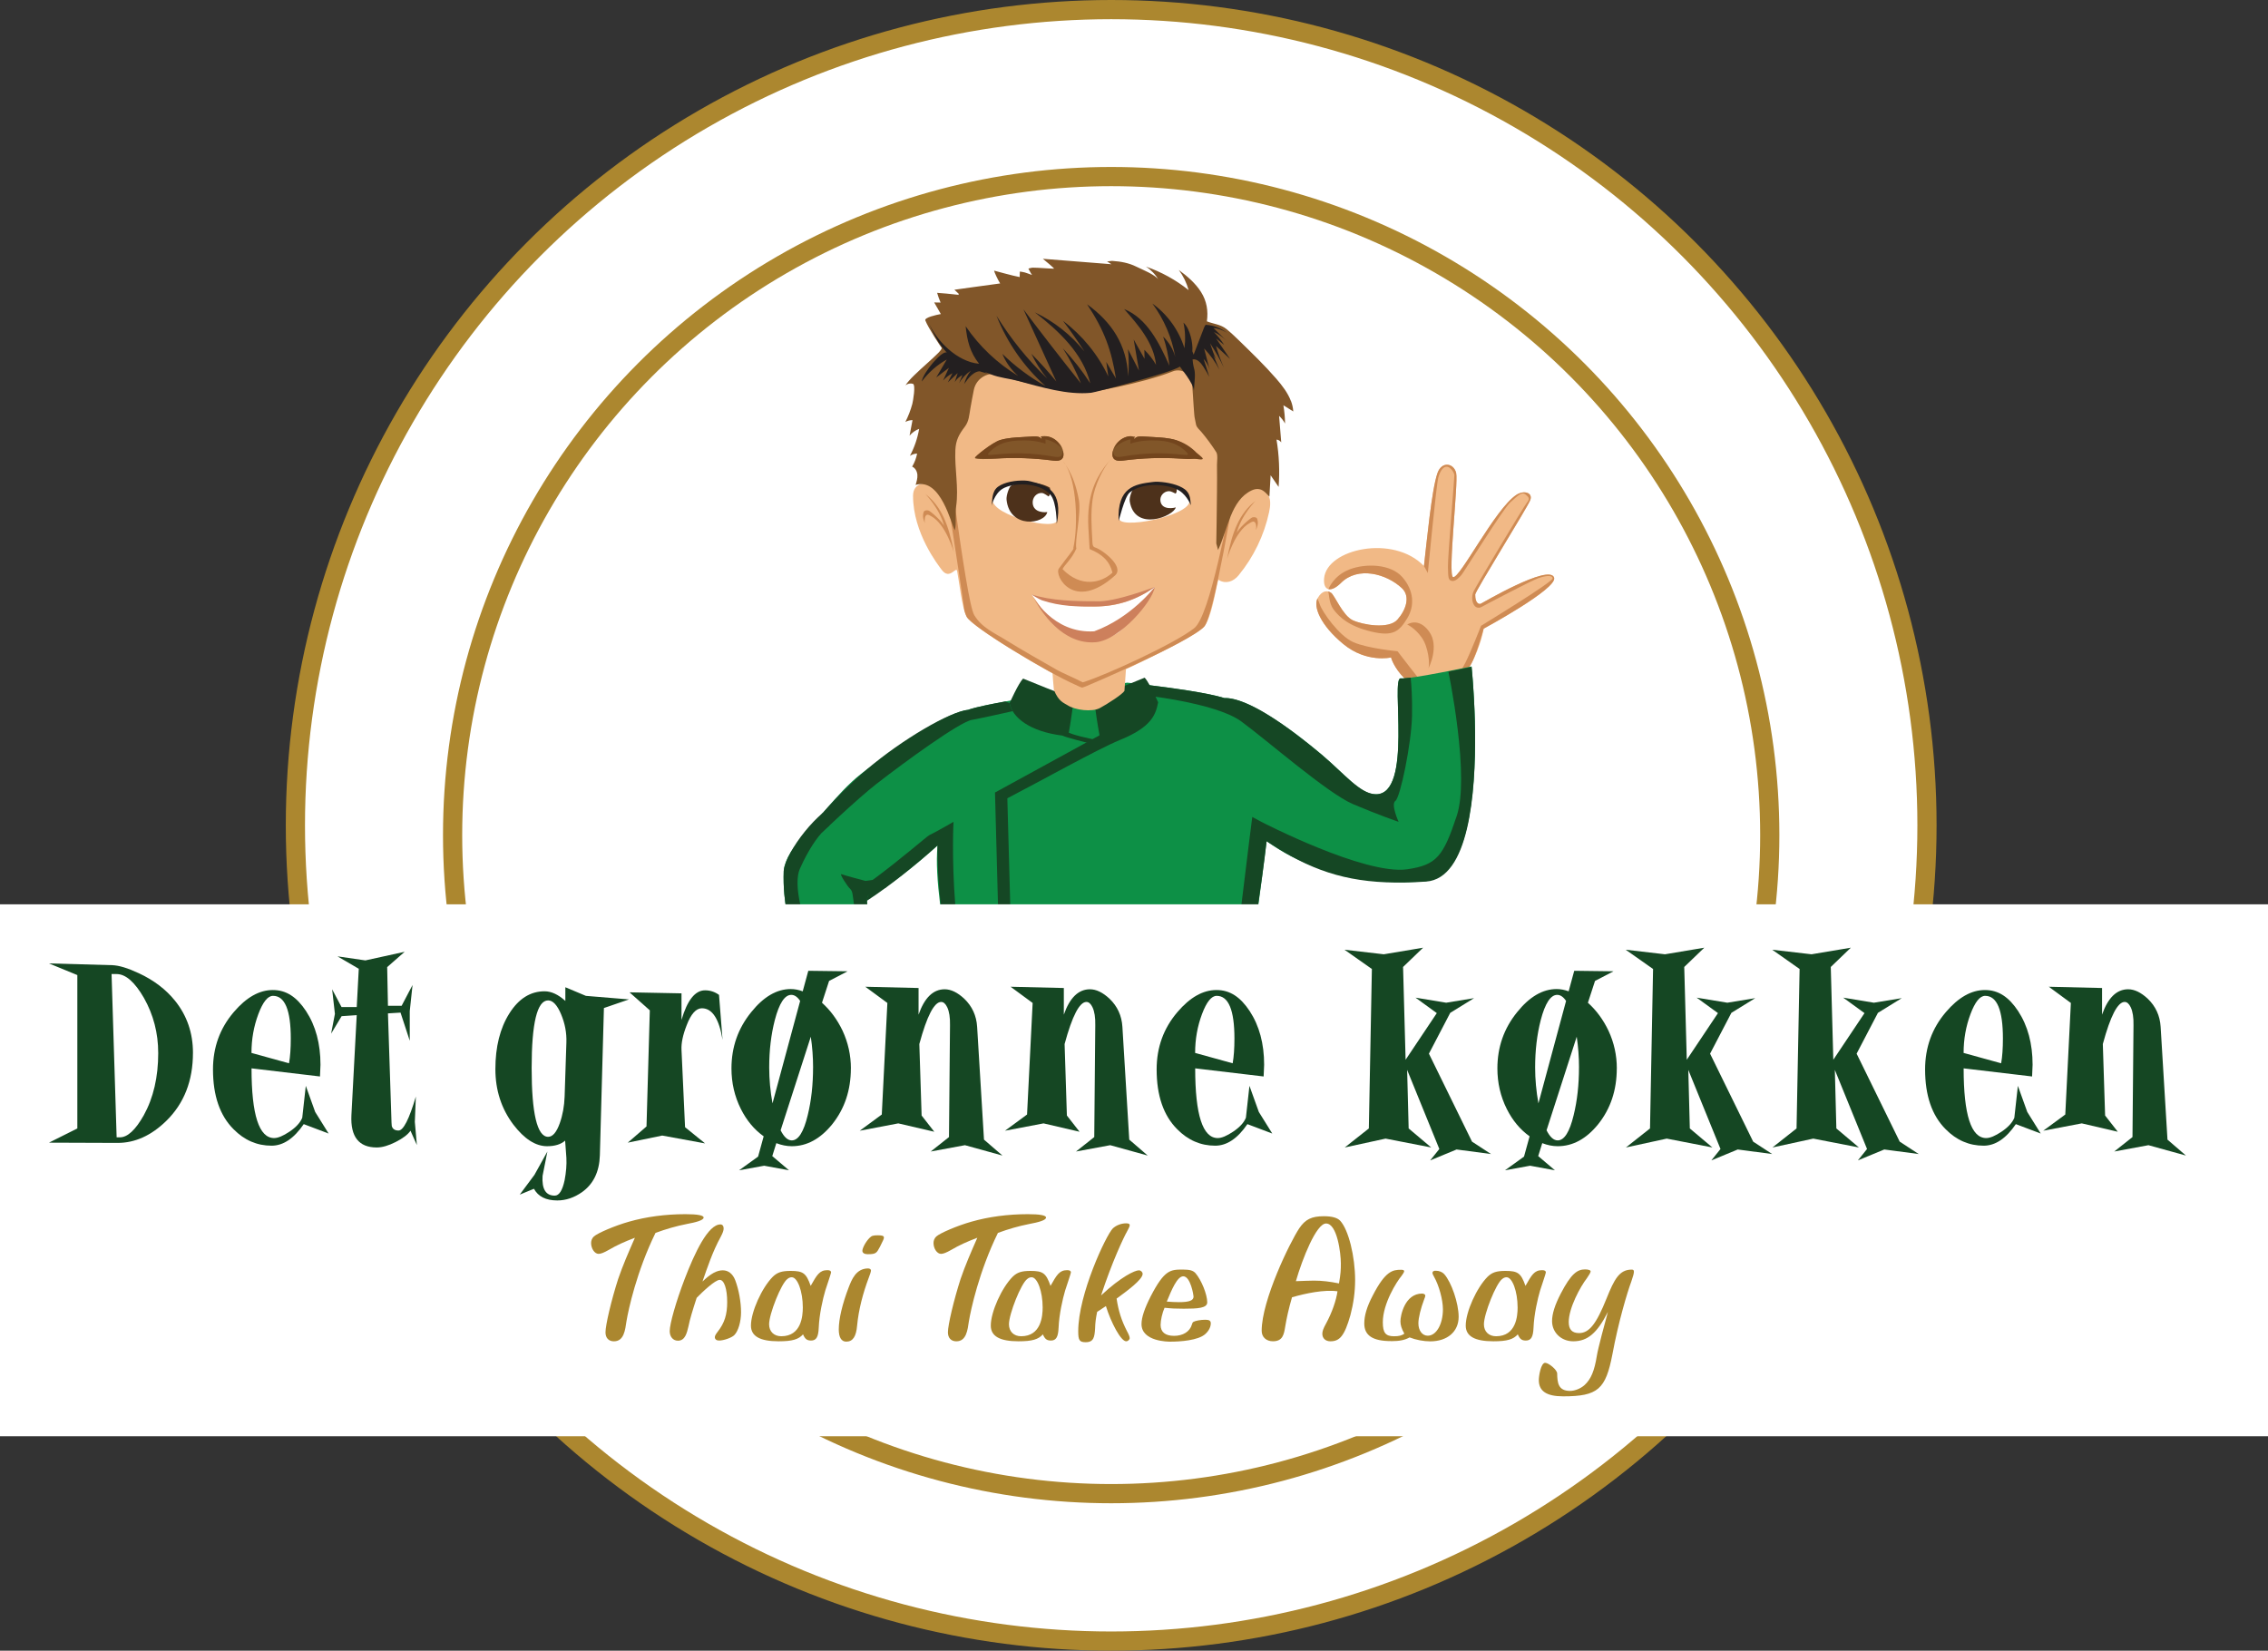<svg xmlns="http://www.w3.org/2000/svg" xmlns:xlink="http://www.w3.org/1999/xlink" id="Layer_2" data-name="Layer 2" viewBox="0 0 1181.55 860"><rect x="0" y="0" width="1181.55" height="860" fill="#333333" stroke="none"/><defs><style>      .cls-1 {        fill: none;      }      .cls-2 {        clip-path: url(#clippath);      }      .cls-3, .cls-4 {        fill: #f1b986;      }      .cls-5, .cls-6 {        fill: #fff;      }      .cls-7, .cls-8 {        fill: #815629;      }      .cls-9 {        fill: #73451d;      }      .cls-10, .cls-11 {        fill: #cf8b54;      }      .cls-12 {        fill: #ab872f;      }      .cls-13 {        fill: #cd805c;      }      .cls-14 {        fill: #231f20;      }      .cls-15 {        fill: #154723;      }      .cls-16 {        fill: #4d311b;      }      .cls-6 {        stroke: #ac872f;        stroke-miterlimit: 10;        stroke-width: 10px;      }      .cls-17 {        clip-path: url(#clippath-1);      }      .cls-18 {        clip-path: url(#clippath-2);      }      .cls-19 {        fill: #0d9046;      }      .cls-19, .cls-20, .cls-11, .cls-8, .cls-4 {        fill-rule: evenodd;      }      .cls-20 {        fill: #154724;      }    </style><clipPath id="clippath"><rect class="cls-1" x="488.71" y="209.41" width="154.64" height="148.79"></rect></clipPath><clipPath id="clippath-1"><rect class="cls-1" x="579.57" y="227.32" width="47.04" height="12.76"></rect></clipPath><clipPath id="clippath-2"><rect class="cls-1" x="507.98" y="227.32" width="46.06" height="12.76"></rect></clipPath><clipPath id="clippath-3"><rect class="cls-1" x="588.52" y="251.55" width="24.53" height="19.1"></rect></clipPath></defs><g id="Layer_1-2" data-name="Layer 1"><g><circle class="cls-6" cx="578.89" cy="430" r="425"></circle><circle class="cls-6" cx="578.89" cy="435.09" r="343.1"></circle><g><g><path class="cls-4" d="M754.42,358.91c-6.67,.3-16.38,.91-22.45-5.16-6.07-6.07-7.28-11.22-7.28-11.22,0,0-12.74,3.03-24.87-6.98-12.13-10.01-15.78-19.72-13.35-23.96,2.43-4.25,5.16-3.94,6.98-2.73,1.82,1.21,6.07,11.83,11.22,14.26,5.16,2.43,18.81,4.85,23.36-.3,4.55-5.16,6.83-12.16,2.28-16.41-8.07-7.53-22.9-11.51-31.7-2.7-5.16,5.16-9.4,4.25-8.8-2.43,1.39-15.34,36.09-23.02,52.03-6.37,1.41-12.21,4.02-39.97,7.06-48.49,2.23-6.27,8.5-5.16,9.71,0,1.21,5.16-4.48,53.35-1.6,54.26,3.46,1.09,21.74-35.38,32.92-42.82,3.92-2.61,8.8-1.21,7.28,2.73-1.52,3.94-28.67,47.38-28.67,49.19s.35,5.14,2.78,4.84c.26-.03,36-21.18,38.33-13.64,1.78,5.76-36.7,26.54-36.7,26.54,0,0-1.37,8.95-6.83,18.96-5.46,10.01-11.68,12.44-11.68,12.44Z"></path><path class="cls-11" d="M737.92,357.48c-2.17-.81-4.21-2-5.95-3.73-6.07-6.07-7.28-11.22-7.28-11.22,0,0-12.74,3.03-24.87-6.98-11.91-9.82-15.64-19.35-13.48-23.72,.44,.96,.91,2.09,1.31,3.28,1.17,3.53,9.79,16.08,17.34,19.43,7.55,3.36,23.07,4.75,23.07,4.75,0,0,12.16,15.94,13.42,16.92,0,0-1.37,.65-3.55,1.26Z"></path><path class="cls-11" d="M744.2,348.14c.76-2.12,0-10.92-3.49-15.93-3.49-5-7.58-6.83-7.58-6.83,0,0,5.76-4.09,11.38,3.64,5.61,7.74-.3,19.11-.3,19.11Z"></path><path class="cls-11" d="M728.03,322.81c-4.55,5.16-18.2,2.73-23.36,.3-5.16-2.43-9.4-13.04-11.22-14.26-.52-.35-1.12-.62-1.76-.73,1.03,.49,.16,5.55,3.09,9.47,2.94,3.91,7.97,8.67,19.57,11.46,11.6,2.8,14.68-.28,18.73-6.85,4.05-6.57,3.49-14.68-2.52-21.53-6.01-6.85-18.88-7.27-27.4-4.05-8.53,3.22-11.08,10.31-11.08,10.31,1.63,.39,3.96-.68,6.52-3.23,8.8-8.8,23.63-4.83,31.7,2.7,4.55,4.25,2.27,11.25-2.28,16.41Z"></path><path class="cls-11" d="M809.63,300.97c-2.33-7.55-38.07,13.6-38.33,13.63-2.43,.31-2.77-3.01-2.77-4.84s27.15-45.25,28.67-49.19c1.52-3.94-3.36-5.34-7.28-2.73-11.18,7.44-29.47,43.92-32.92,42.82-2.88-.91,2.81-49.1,1.6-54.25-1.21-5.16-7.48-6.27-9.71,0-3.04,8.52-5.65,36.28-7.06,48.49l2.02,3.64s4.4-45.86,5.45-49.7c1.05-3.85,2.79-5.94,4.68-5.66,1.89,.28,3.64,3.21,3.71,4.33s-3.5,42.78-3.36,47.82c.14,5.03,0,6.99,2.03,7.34,2.03,.35,3.92-1.89,5.03-3.15,1.12-1.26,21.88-34.74,25.45-37.82,3.56-3.07,5.8-5.73,7.83-4.12,2.03,1.61,2.37,2.38,.77,4.33-1.61,1.96-26.36,43.27-27.69,46.07-1.32,2.8-.84,5.8,.28,7.41s2.94,1.33,3.64,.91c.7-.42,26.07-13.77,29.64-15.03,3.56-1.26,7.5-1.88,7.55,.07,0,1.98-37.26,24.68-37.26,24.68,0,0-5.52,14.05-8.18,19.22-.55,1.07-1.09,2.06-1.59,2.95,0,0,0,.01-.01,.01-.05,.1-.11,.2-.17,.3-1.86,3.23-3.26,5.13-3.26,5.13,0,0-1.39,1.32-2.61,2.64-1.16,1.25-2.17,2.51-1.69,2.65h.09c.07,.03,.14,.02,.24,0,.01,0,.01-.01,.02-.01,.02-.01,.03-.02,.05-.02,.56-.3,1.1-.6,1.6-.92,.19-.11,.39-.24,.58-.35,.02-.02,.03-.03,.05-.04,.12-.08,.24-.16,.35-.24,2.67-1.83,4.45-3.87,5.92-6,.04-.05,.08-.1,.11-.15,.78-1.13,1.48-2.28,2.2-3.43,.06-.1,.12-.21,.19-.31,.2-.32,.4-.65,.61-.97,.41-.63,.83-1.48,1.27-2.45,.01-.03,.03-.06,.04-.09,.03-.06,.06-.13,.09-.19,2.45-5.57,5.09-15.05,5.4-16.13,0-.02,.01-.04,.01-.05,.01-.03,.01-.05,.01-.05,0,0,38.49-20.78,36.71-26.54Z"></path></g><path class="cls-4" d="M538.45,361.34c.25,1.56-1.37,12.29,.3,13.5,1.67,1.21,21.95,10.2,25.61,10.73,3.66,.53,9.12-1.32,11.32-3.15,2.2-1.82,5.69-5.46,5.69-5.46l2.12-18.71s-45.03,3.24-45.05,3.08Z"></path><g><path class="cls-19" d="M742.91,459.03c-23.23,2.13-48.73-1.73-70.41-13.02-3.97-2.07-7.8-4.38-11.47-6.96-.39-.26-.78-.54-1.17-.82-.78,6.16-1.53,12.18-2.33,18.4-.61,4.73-1.25,9.58-1.95,14.68h-165.79c-1.49-11.88-2.17-22.51-1.38-30.43,.01-.14,.02-.28,.04-.42-.01,.01-.03,.02-.04,.04-1.59,1.43-3.2,2.85-4.83,4.26h-.01c-1.09,.94-2.18,1.88-3.29,2.82-.55,.47-1.11,.95-1.67,1.4-5.58,4.64-11.3,9.07-16.99,13.13-.25,.18-.51,.36-.76,.54-3.08,2.19-6.15,4.26-9.18,6.2-1.33,.85-2.66,1.67-3.97,2.46h-15.05c-3.79-9.67-7-19.49-10.62-29.03-.6-1.59-1.21-3.16-1.83-4.73-.09-.21-.17-.42-.25-.62-.26-.64-.52-1.27-.78-1.9-.03-.08-.06-.15-.1-.22h0c-.07-.19-.14-.37-.22-.55,1.65-1.55,3.45-3.48,5.38-5.64,1.39-1.56,2.84-3.25,4.35-4.99,.58-.67,1.17-1.34,1.76-2.03,.08-.1,.17-.2,.27-.3,5.43-6.26,11.46-13.02,17.66-17.88,1.11-.87,2.27-1.76,3.48-2.69,0-.01,.02-.02,.03-.02,15.53-11.86,38.86-27.74,50.4-30.51,.42-.11,.82-.19,1.2-.25,.19-.03,.38-.06,.56-.08,.19-.03,.37-.05,.54-.06,.13-.06,.25-.14,.38-.18,.22-.07,.46-.15,.7-.22,.38-.11,.77-.23,1.2-.35,.25-.07,.5-.14,.77-.21,.48-.13,.98-.25,1.51-.38,1.56-.38,3.34-.78,5.31-1.19,.65-.13,1.31-.27,1.99-.41,1.36-.27,2.81-.55,4.31-.84,.5-.09,1.01-.19,1.52-.28,.52-.09,1.04-.19,1.57-.28h.01c.93-.18,1.86-.34,2.81-.51,3.77-.67,7.77-1.35,11.86-2.02,3.76-.61,7.59-1.22,11.36-1.8,.53-.08,1.05-.16,1.58-.24h.01c1.47-.24,2.93-.46,4.37-.68h.02c14.15-2.14,26.56-3.87,30.34-4.39,.77-.1,1.18-.16,1.18-.16,0,0,.76,.08,2.09,.22,1.77,.2,4.55,.51,7.94,.92,.53,.06,1.08,.12,1.64,.19,.23,.03,.46,.06,.7,.09,2.02,.25,4.19,.53,6.45,.83,.45,.06,.91,.12,1.37,.18s.92,.12,1.39,.19c3.4,.46,6.92,.97,10.35,1.52,.65,.1,1.3,.2,1.94,.31,6.63,1.1,12.74,2.32,16.7,3.57,.49-.01,1,0,1.51,.03,.3,.02,.6,.05,.91,.09,9.57,1.23,24.11,10.39,37.48,20.65,1.98,1.53,3.94,3.08,5.87,4.65,.83,.66,1.65,1.34,2.46,2.01,.81,.67,1.61,1.34,2.41,2.01,.38,.32,.77,.65,1.14,.98,11.3,9.77,18.43,18.91,26.23,19.65h.03c.25,.03,.5,.04,.75,.05,19.7,.45,7.68-60.83,13.05-60.37,.27,.02,.6,.03,1,.01,.15,0,.3-.01,.47-.02,.98-.05,2.25-.18,3.72-.37,1.06-.14,2.23-.31,3.47-.5,7.46-1.16,17.56-3.16,23.46-4.36,.21-.04,.41-.09,.6-.13,.35-.07,.69-.14,1-.2,.15-.03,.3-.06,.45-.09,.36-.08,.69-.15,.99-.21,.23-.05,.44-.09,.63-.13,.03,0,.05-.01,.08-.01,.69-.15,1.07-.23,1.07-.23,0,0,1.05,9.84,1.56,23.68,.05,1.43,.1,2.91,.14,4.42,.05,1.92,.09,3.9,.11,5.93,.33,32.15-3.34,75.76-25.54,77.8Z"></path><path class="cls-20" d="M637.87,363.69c-8.86-2.8-28.52-5.44-40.55-6.88-2.3,2.87-4.03,5.1-4.03,5.1,0,0,39.71,3.91,53.41,13.98,13.7,10.07,45.02,37.47,58.16,43.06,13.14,5.59,23.77,9.23,23.77,9.23,0,0-4.2-9.23-1.68-10.91,2.52-1.68,8.39-29.92,8.67-44.46,.18-9.3-.33-16.08-.72-19.76-2.37,.31-4.22,.46-5.2,.38-5.37-.45,6.65,60.82-13.05,60.38-8-.18-16.39-10.8-28.14-20.68-17.18-14.43-38.46-29.79-50.64-29.44Z"></path><path class="cls-20" d="M742.91,459.3c-30.04,2.06-49.74-1.94-70.41-13.29-3.77-2.07-7.56-4.38-11.47-6.96-.39-.25-.78-.51-1.17-.77-.64,5.74-1.44,11.91-2.33,18.35-.66,4.76-1.37,9.67-2.1,14.68h-8.69c3.06-25.57,5.65-45.68,5.65-45.68l4.7,2.53s53.91,27.93,76.03,24.73c15.42-2.23,18.8-6.84,25.79-27.81,1.65-4.94,2.28-11.72,2.28-19.21,0-16.7-3.13-36.88-5.09-47.87,0-.01-.01-.02-.01-.04-.11-.59-.21-1.15-.31-1.69-.72-3.96-1.22-6.35-1.22-6.35,2.66-.52,5.1-1.01,7.09-1.42,1.53-.31,2.78-.57,3.65-.75,.03-.01,.06-.02,.09-.02,.8-.17,1.25-.26,1.25-.26,0,0,1.26,11.84,1.7,27.83,.05,1.92,.09,3.9,.11,5.93,.4,32.36-3.19,76.54-25.54,78.07Z"></path><path class="cls-20" d="M488.41,440.47c-1.59,1.43-3.2,2.86-4.83,4.29h-.01c-1.09,.94-2.18,1.88-3.29,2.82-.55,.47-1.11,.95-1.67,1.4-5.54,4.67-11.21,9.15-16.85,13.28-.01,0-.01,.01-.02,.01-3.38,2.48-6.75,4.83-10.08,7.02-1.05,.69-2.09,1.37-3.13,2.02h-13.15c2.85-1.64,5.8-3.49,8.77-5.47,3.46-2.3,6.96-4.78,10.36-7.29,.05-.03,.11-.07,.16-.12,15.05-11.1,28.3-22.8,29.51-23.34,2.51-1.12,12.57-6.91,12.57-6.91,0,0-1.02,18.36,.9,43.13h-7.58c-1.11-10.48-1.75-20.67-1.66-30.43v-.41Z"></path><path class="cls-20" d="M532.99,353.53c-2.42,2.43-7.04,12.82-7.04,12.82,1.47,7.51,10.5,14.75,27.51,16.89h0c1.59,.9,12.67,3.66,12.67,3.66l3.79-1.59c-4.74-1.19-8.97-1.83-13.1-3.58,.86-4.94,3.06-18.19,1.95-18.19-1.36,0-25.79-10.01-25.79-10.01Z"></path><path class="cls-20" d="M603.36,365.9c-1.31,6.7-3.61,13.03-20.23,19.76-11.58,4.79-41.7,21.63-58.34,30.24l1.52,55.41h-6.39l-1.56-58.41,47.59-26.05,2.78-1.52,.4-.21,3.68-2.02s-1.38-7.57-2.12-13.4c-.46-3.65-.68-6.61-.15-6.61,.66,0,6.83-2.38,12.95-4.83,.85-.34,1.69-.68,2.52-1.01,1.17-.47,2.3-.93,3.37-1.36,3.95-1.6,6.94-2.82,6.94-2.82,.74,.74,1.68,2.23,2.64,3.93,0,.01,.01,.01,.01,.01,1.1,1.97,2.22,4.23,3.05,5.98,.8,1.7,1.34,2.91,1.34,2.91Z"></path><path class="cls-20" d="M525.94,366.35c-.75-.29-1.48-.58-2.2-.89-8.39,1.53-15.33,2.99-18.87,4.17-.13,.04-.25,.12-.38,.18-9.52,.78-34.69,15.57-52.73,30.92-16.46,14-26.41,26.58-32.68,34.08,.76,1.82,1.5,3.65,2.21,5.5,6.44-6.17,25.39-24.17,35.27-31.86,14.94-11.62,43.33-32.28,49.76-33.4,4.09-.71,14.32-2.98,21.24-4.53-.81-1.36-1.35-2.76-1.63-4.16Z"></path></g><g><path class="cls-19" d="M458.3,462.35c-3.46,1.53-5.81,3.08-6.36,4.81-.02,.07-.04,.15-.06,.22-.11,.47-.17,.96-.2,1.47-.01,.15-.02,.29-.02,.44-.01,.64,.03,1.32,.14,2.02h-42.54c-.08-.42-.14-.85-.19-1.28-.18-1.34-.34-2.7-.46-4.08-.35-3.88-.47-7.93-.32-12.15,.01-.18,.03-.37,.06-.57,.33-2.85,1.52-5.86,3.44-8.97,.02-.04,.05-.09,.07-.13,1.83-2.96,4.31-6.01,7.31-9.1h.01c1.61-1.67,3.39-3.35,5.3-5.03,1.22,1.27,2.46,2.53,3.7,3.77h.01c8.59,8.56,17.75,16.39,26.24,24.7,.03,.03,.05,.05,.08,.08,1.28,1.25,2.54,2.52,3.79,3.8Z"></path><path class="cls-20" d="M428.59,423.63c2.81,2.97,.63,3.55,3.6,6.37-1.4,1.08-2.72,2.35-3.97,3.73-.01,0-.02,.02-.03,.04h-.01c-2.36,2.62-4.43,5.65-6.14,8.51-2.87,4.77-4.75,9.08-5.31,10.3-1.72,3.7-1.66,10.65,.21,18.73h-7.68c-.08-.42-.14-.85-.19-1.28-.19-1.34-.34-2.7-.46-4.08-.35-3.88-.47-7.93-.32-12.15,.19-2.5,1.49-5.86,3.5-9.54,.02-.04,.05-.09,.07-.13,3.85-6.99,10.27-15.09,16.69-20.51t.02-.02s.02,.02,.02,.03Z"></path><path class="cls-20" d="M461.76,462.26s-.01,.01-.02,.01c-.28,.13-.57,.25-.88,.38-3.33,1.35-8.15,2.58-8.92,4.51-.02,.07-.04,.15-.06,.22-.11,.47-.17,.96-.2,1.47-.01,.15-.02,.29-.02,.44-.01,.64,.03,1.32,.14,2.02h-6.89c-.36-2.33-.5-4.12-.76-5.47-.23-1.2-.54-2.06-1.17-2.65-1.73-1.64-5.9-8.28-4.61-7.73,1.28,.55,12.49,3.48,12.49,3.48,0,0,1.74-.18,3.57-.47,.08-.01,.16-.02,.24-.04,1.32-.21,2.64-.49,3.37-.8,3.23,4.44,2.41,3.32,3.58,4.48,.04,.04,.09,.09,.14,.15Z"></path></g><g><path class="cls-3" d="M586.99,343.68c-.4,3.62-.85,12.64-1.19,16.27-1.02,1.78-8.99,6.9-12.76,8.92-4.13,2.23-13.01,1.11-16.92-1.47-1.82-1.2-4.59-1.75-7.07-7.96-.58-5.23-1.13-15.74-1.5-21,10.42,1.98,29.2,4.06,39.44,5.23h0Z"></path><path class="cls-3" d="M484.07,251.98c3.36,.71,6.09,3.07,8.61,5.4-.82-6.68-1.64-13.36-2.46-20.05-.98-8.02-1.97-16.12-1.3-24.17,1.76-21.11,16.2-41.02,36.24-47.93,10.74-3.7,52.08-14.45,89.08,4.42,16.2,8.27,27.28,27.66,31.74,45.3,3.69,14.58,.83,29.93-2.95,44.53,2.54-1.94,5.17-3.9,8.25-4.73,3.13-.84,6.88-.24,8.88,2.3,2.1,2.66,1.71,6.47,1,9.78-2.58,12.02-8.08,23.41-15.89,32.9-2.7,3.28-6.52,4.63-10.22,2.54-.72-3.1-2.92,18.18-7.7,24.15-3.89,4.86-46.38,25.91-62.9,31.58-3.62,1.24-57.73-30.39-60.91-36.76-2.47-4.94-3.83-18.34-4.91-23.75-.53-2.65-3.83,4.92-7.96-.53-1.98-2.61-15-19.27-15-38.62,0-5.97,5.03-7.07,8.39-6.37h0Z"></path><g class="cls-2"><path class="cls-10" d="M488.93,213.16c.1-1.26,.26-2.51,.45-3.75,2.5,6.94,13.59,103.42,18.16,111.05,4,6.69,10.61,9.32,17.16,13.41,8.49,5.29,17.25,10.13,25.9,15.13,2.55,1.48,9.11,4.2,13.47,6.5,11.99-3.65,48.41-20.46,58.13-28.27,8.38-6.74,17.45-59.72,21.14-74.1,.43,.02-10.97,67.94-15.96,73.31-7.84,8.42-61.63,31.13-61.63,31.13,0,0-.86,.31-1.27,.45-.74,.26-.58,.54-4.29-1.29-13.64-5.93-53.89-30-56.62-35.47-.43-.86-.82-1.96-1.18-3.23-2.71-20.31-11.33-74-12.15-80.68-.98-8.02-1.97-16.12-1.3-24.17"></path></g><path class="cls-10" d="M481.17,266.81c.3-.92,1.63-1.1,2.56-.84,.93,.26,7.62,5.99,8.22,8.44-2.27-9.62-10.33-17.43-9.69-16.92,8.16,6.44,11.94,15.79,14.59,29.85,.18,.97-3.84-14.26-11.89-18.5-.7-.37-1.46-.92-2.18-.58-.55,.26-.81,.9-.93,1.5-.19,.93-.2,1.9-.01,2.83-.51-1.32-1.47-3.28-.66-5.78h0Z"></path><path class="cls-10" d="M654.99,270.39c-.3-.92-1.62-1.1-2.56-.84-.93,.26-7.62,5.99-8.22,8.44,2.27-9.62,10.34-17.43,9.69-16.92-8.16,6.44-11.94,15.79-14.59,29.85-.18,.97,3.84-14.26,11.89-18.5,.7-.37,1.46-.92,2.18-.58,.55,.26,.8,.9,.93,1.5,.19,.93,.19,1.9,.01,2.83,.51-1.32,1.47-3.29,.66-5.78h0Z"></path><path class="cls-10" d="M554.17,240.7c7.09,9.13,7.51,33.73,4.99,44.85,.77,.24-2.91,4.26-7.52,10.65-2.59,3.58,7.76,22.92,29.26,3.61,5.15-4.63-6.87-13.61-10.54-14.64-1.45-.41-1.22-2.7-1.32-4.2-.41-6.93-.81-13.91,.17-20.78,.98-6.87,5.17-16.26,9.86-21.37-5.34,6.01-10.13,13-11.67,24.19-1.1,7.97-.09,15.02,.25,23.05,6.64,2.66,10.46,6.37,11.91,12.28-5.84,5.44-16.45,8-26.01-1.82,.87-2.06,4.75-5.13,7.19-10.72-.92-4.09,2.57-18.06,1.33-25.22-2.59-14.86-8.75-20.41-7.91-19.9h0Z"></path><path class="cls-7" d="M589.11,227.23c.93-.05,1.66,.67,1.87,1.57,.73-1.4,2.66-1.5,4.24-1.41,2,.11,4,.23,6,.34,3.8,.22,7.64,.44,11.29,1.52,4.09,1.21,10.38,6.21,13.33,9.29,.68,.71-8.15,.55-10.94,.38-9.9-.62-19.85-.28-29.68,1.01-1.88,.25-4.21,.33-5.21-1.28-.42-.68-.49-1.51-.44-2.31,.27-4.83,4.78-8.88,9.53-9.12h0Z"></path><path class="cls-7" d="M542.15,227.43c.4,.32,.59,.88,.47,1.37-.73-1.4-2.67-1.5-4.24-1.41-2,.11-4,.23-6,.34-3.8,.21-7.64,.44-11.29,1.52-4.09,1.21-13.21,8.74-13.22,9.29-.01,1.04,8.52,.52,10.82,.38,9.9-.62,19.85-.28,29.68,1.01,1.88,.25,4.21,.33,5.21-1.28,.42-.68,.49-1.51,.44-2.31-.31-5.63-6.38-10.19-11.87-8.92h0Z"></path><g class="cls-17"><path class="cls-9" d="M579.58,236.36c.03-.53,.12-1.04,.25-1.55,.56,1.88,0,3.94,4.81,3.09,25.49-4.5,37.35,1.69,33.58-2.25-2.92-3.05-7.03-5.71-14.6-6.1-5.05-.27-9.95-.03-14.74,1.62,.03-.76,.05-1.51,.08-2.27-3.16,.69-6.11,2.27-8.45,4.5,.99-1.92,2.31-3.71,4.19-4.82,1.05-.63,2.26-1.06,3.48-1.24,.54-.08,3.02,.3,3.27,.1-.4,.32-.59,.88-.47,1.37,.73-1.4,2.66-1.5,4.24-1.41,2,.11,4,.23,6,.34,3.8,.21,7.65,.44,11.3,1.52,4.09,1.21,7.85,3.51,10.8,6.59,.38,.4,3.28,2.52,3.29,3.08,.01,1.04-3.76-.09-4.79,.04-2.29,.3-4.61,.11-6.91-.04-9.9-.62-19.85-.28-29.68,1.01-1.88,.25-4.21,.33-5.21-1.28-.42-.68-.49-1.51-.44-2.31"></path></g><g class="cls-18"><path class="cls-9" d="M554.02,236.36c-.03-.53-.13-1.04-.25-1.55-.56,1.88,0,3.94-4.81,3.09-25.48-4.5-37.35,1.69-33.58-2.25,2.92-3.05,7.03-5.71,14.6-6.1,5.06-.27,9.95-.03,14.74,1.62-.03-.76-.06-1.51-.08-2.27,3.15,.69,6.11,2.27,8.45,4.5-.99-1.92-2.31-3.71-4.19-4.82-1.06-.63-2.26-1.06-3.48-1.24-.54-.08-3.02,.3-3.27,.1,.4,.32,.59,.88,.47,1.37-.73-1.4-2.67-1.5-4.24-1.41-2,.11-4,.23-6,.34-3.8,.21-7.64,.44-11.29,1.52-4.09,1.21-14.06,9.15-13.03,9.29,2.29,.3,8.33,.52,10.63,.38,9.9-.62,19.85-.28,29.68,1.01,1.88,.25,4.21,.33,5.21-1.28,.42-.68,.49-1.51,.44-2.31"></path></g><path class="cls-5" d="M570.76,333.74c-5.98-.49-10.94-1.22-15.11-4.92-4.17-3.7-8.2-4.91-11.49-9.59-2.23-3.17-4.46-6.34-6.7-9.51,11.48,5.25,20.21,6.27,32.39,6.27s21.54-3.1,31.73-10.18c-3.91,9.09-12.54,17.62-17.53,22.55-4.15,4.09-13.29,5.39-13.29,5.39Z"></path><path class="cls-13" d="M571.1,313.27c-10.35,.04-23.74-.29-33.64-3.56-.74-.24,4.22,2.68,5.38,3.06,9.73,3.21,18.37,3.33,28.35,3.21,10.76-.13,21.58-3.61,30.4-10.18,0,0-21.02,8.1-30.49,7.47Z"></path><path class="cls-13" d="M570.05,328.91c-21.76,1.36-32.22-18.7-32.02-18.31,4.12,8.08,15.52,25.5,32.89,23.99,12.51-1.09,29.85-21.59,30.66-28.79,0,0-12.05,15.94-31.53,23.11Z"></path><path class="cls-5" d="M619.66,261.24c.25-4.95-8.35-10.43-19.44-9.56-2.89,.23-9.13,1.6-11.99,4-2.77,2.33-4.45,10.13-5.21,14.03-1.31,6.68,36.25-.74,36.64-8.46h0Z"></path><path class="cls-16" d="M608.92,255.9h.23c.76-.03,2.64,.94,3.3,1.26,1.04-.89,.44-3.46,.24-3.89-4.68-2.18-15.58-2.52-21.38,.37-1.15,.58-3.12,5.21-2.75,7.52,2.57,16.12,22.91,7.82,23.98,3.18-.48,.24-7.22,1.77-7.99-3.25-.42-2.75,1.79-5.11,4.36-5.19h0Z"></path><path class="cls-14" d="M620.46,263.23c-.48-2.35,.06-5.94-3.37-8.42-3.1-2.25-8.57-3.56-13.7-3.81-1.07-.05-2.1,0-3.08,.14-9.03,1.11-18.33,2.62-17.55,20.15,.03,.73,2.98-12.4,5.77-14.68,7.14-5.82,20.77-4.28,25.97-.91,4.09,2.65,6.03,7.87,5.96,7.53h0Z"></path><path class="cls-5" d="M517.12,260.49c-.05-5.55,9.11-11.08,19.93-9.06,2.71,.51,8.3,2.52,10.51,5.28,2.08,2.6,3.06,10.42,3.11,14.15,.09,6.15-33.48-2.14-33.55-10.37h0Z"></path><path class="cls-16" d="M542.7,256.84h.24c.79,.06,2.66,1.36,3.33,1.81,1.22-.94,.86-4.03,.69-4.56-4.75-2.9-15.17-3.82-20.22-1.03-.95,.52-2.6,5.03-2.36,7.32,1.6,15.32,19.96,12.76,21.22,6.38-.52,.19-7.25,.73-7.61-4.65-.2-3.02,2.12-5.41,4.71-5.26h0Z"></path><path class="cls-14" d="M516.52,263.64c.58-2.53-.12-7.61,3.54-10.15,3.32-2.31,8.94-3.31,14.02-3.11,1.04,.04,2.03,.21,2.96,.44,8.29,2.01,16.96,4.85,13.52,22.06-.14,.67,.15-11.28-3.4-15.22-5.95-6.61-19.48-6.32-24.95-2.96-4.3,2.65-5.77,9.3-5.69,8.94h0Z"></path><path class="cls-8" d="M672.55,209c-1.6-4.3-4.6-8.18-7.67-11.72-5.87-6.74-12.29-12.98-18.7-19.22-2.32-2.26-4.65-4.52-7.17-6.58-3.11-2.54-6.76-2.66-10.26-4.06,.75-5.46-.05-10.51-3.03-15.25-2.92-4.64-7.19-8.26-11.6-11.52,2.33,3.15,4.08,6.73,5.12,10.51-6.65-5.31-14.21-9.48-22.25-12.27,2.68,1.73,4.94,4.09,6.54,6.84-1.5-2.56-8.89-5.48-11.56-6.81-3.87-1.92-7.93-2.67-12.29-2.98-.8-.06-1.61,.15-2.92,.29,.98,.62,1.47,.93,2.28,1.43-12.08-.96-23.83-1.89-35.75-2.83,1.71,1.4,5.87,4.82,5.83,5.15-3.33-.07-7.66-.51-11-.53-.8,0-1.58,.31-2.38,.48,.42,.79,.85,1.58,1.28,2.36,.09,.16,.2,.31,.64,.98-1.54-.55-2.63-1-3.74-1.32-.85-.25-1.74-.33-2.61-.48-.03,.88-.05,1.75-.1,2.88-3.8-.69-12.75-3.25-13.32-3.36,.01,.61,2.02,4.91,3.15,6.68-6.56,.92-23.06,3.12-23.83,3.29,.57,.53,1.13,1.06,1.7,1.59,.18,.17,.36,.33,.54,.5-.02,.19-.05,.38-.07,.58-2.9-.37-10.34-1.09-11.17-1.07,.18,.84,1.39,4.23,1.81,5.07-1.06-.02-2.12-.04-3.33-.06,1.25,2.19,2.28,3.98,3.46,6.04-2.36,.43-8.67,1.81-8.08,3.33,1.49,3.87,8.08,13.84,8.46,14.22,1.41,1.41-15.36,13.88-18.8,19.6,1.04-.88,2.55-1.2,3.86-.8,1.61,.49,.02,9.29-.3,10.47-.87,3.22-2.12,6.45-3.62,9.42,1.13-.64,2.43-.97,3.72-.96l-1.53,8.08c1.31-1.58,3.05-2.81,4.99-3.54-.84,4.9-2.47,9.67-4.81,14.07,1.1-.74,2.42-1.16,3.75-1.19-.45,2.39-1.33,4.7-2.59,6.8,1.67,.7,2.6,2.52,2.73,4.29,.13,1.77-.4,3.52-.92,5.23,13.16-4,18.6,20.85,20.46,23.68,.9-4.18,.05-8.34,.66-12.57,1.4-9.67-.85-19.47-.42-29.22,.23-5.22,1.89-8.21,4.97-12.25,2.15-2.81,2.26-6.17,2.86-9.54,.57-3.19,1.14-6.43,1.81-9.66,1.3-6.32,7.99-9.95,13.99-7.59,14.68,5.79,40.64,8.48,42.57,9.08,1.86,.58,31.4-4.82,47.02-11.06,4.63-1.85,9.71,1.31,10.11,6.28,.62,7.61,1,16.74,1.42,18.22,.31,1.09,.37,2.24,.67,3.32,.44,1.56,1.72,2.48,2.71,3.66,2.84,3.36,5.45,6.92,7.8,10.59,.94,1.46,.34,5.08,.37,6.7,.07,4.69,.04,9.38,0,14.06-.04,5.42-.11,10.83-.19,16.25-.05,3.45-.11,6.89-.17,10.34,0,.08,0,.17,.01,.25,.13,.75,.98,3.25,.92,3.37,5.14-10.78,6.55-25.88,17.49-31.04,5.39-2.55,7.96,2.27,9.25,3.23,.21-3.38,.43-7.73,.64-11.11l4.16,6.05c.63-8.22,.26-16.51-1.09-24.64,.99,.09,1.92,.64,2.46,1.46l-1.12-13.82c1.25,1.15,2.3,2.51,3.1,4-.04-3.19-.33-6.38-.86-9.53l5.14,3.22c-.1-1.87-.52-3.66-1.16-5.38h0Z"></path><path class="cls-14" d="M498.93,186.2c-.17,.42-5.62-2.94-5.79-2.52-2.37-1.19-12.25,10.37-12.94,15.09,3.47-4.69,7.95-8.62,13.04-11.45l-5.48,9.33c2.2-1.67,4.39-3.34,6.59-5.01-1.01,2.21-2.03,4.41-3.04,6.62,1.39-1.55,3.06-2.85,4.9-3.82-.8,1.59-1.61,3.18-2.41,4.77,1.7-1.61,3.4-3.21,5.11-4.82l-1.52,4.64c.99-1.54,2.39-2.8,4.02-3.62-.58,1.38-1.17,2.77-1.75,4.15,1.56-2.52,3.63-4.72,6.05-6.42-1.59,2.04-2.75,4.41-3.39,6.91,1.17-1.68,2.36-3.37,3.92-4.7,3.71-3.16,6.26-1.83,10.05-.29,4.37,1.77,9.6,2.18,14.16,3.41,11.85,3.17,25.63,7.44,38.04,6.16,2-.21,41.94-10.51,46.2-13.64-.12,.05,7.24,8.81,7.28,12.59,.12-1.58,.24-3.15,.36-4.73,.17-2.21,.39-4.66-.25-6.82-.43-1.48-.83-4.33-.79-4.78,2.33-.48,4.29,1.73,5.58,3.74,1.11,1.73,2.15,3.5,3.12,5.31-.99-3.12-1.98-6.23-2.97-9.35,1.46,1.62,2.56,3.57,3.18,5.67-.96-3.68-1.92-7.36-2.89-11.04,3.15,3.25,5.83,6.95,7.93,10.96-1.06-2.54-2.12-5.07-3.17-7.6,.47,.77,.95,1.53,1.43,2.3-1.18-2.74-2.21-5.55-3.09-8.4,2.66,4.06,5.06,8.29,7.18,12.66-1.61-3.66-2.98-7.42-4.11-11.26,2.45,2.26,4.9,4.52,7.36,6.78-2.43-3.56-4.86-7.12-7.29-10.68,1.41,1.12,2.81,2.23,4.21,3.35-1.55-2.4-3.35-4.65-5.35-6.7,2.38,1.08,4.56,2.58,6.41,4.42-2.22-2.18-4.43-4.35-6.66-6.53,2.47,.24,4.88,1.09,6.96,2.45-3.13-2.46-7.04-3.91-11.01-4.1-.46,.52-.72,1.19-.98,1.84-1.77,4.57-3.53,9.13-5.29,13.7-.21-.48-.66-1.75-.66-1.75,.18-2.58-.19-5.23-.87-7.75-.71-2.65-1.79-5.3-3.76-7.21,.93,4.38,1.09,8.92,.5,13.35-2.86-9.28-8.8-17.59-16.69-23.25,6.04,8.17,10.15,17.75,11.9,27.76-1.11-3.99-3.31-7.68-6.3-10.55,1.67,4.9,2.76,9.99,3.25,15.15-5.27-11.8-11.6-24.66-23.58-29.51,7.54,8.48,15.45,17.74,16.62,29.03-1.66-2.86-3.71-5.49-6.07-7.79,.03,1.56,.06,3.12,.08,4.68-1.88-3.35-3.77-6.69-5.65-10.04,.92,5.4,1.84,10.79,2.76,16.19-1.91-3.72-3.83-7.43-5.74-11.15,.5,4.7,.54,9.45,.1,14.16-.7-16.58-8.69-28.36-21.4-37.55,9.06,13.59,12.77,24.15,15.03,38.65-1.68-2.87-3.35-5.75-5.03-8.62,.35,2.52,.7,5.03,1.05,7.55-5.35-11.38-13.53-21.41-23.59-28.95,3.92,5.17,7.64,10.48,11.16,15.93-6.95-8.6-15.82-15.64-25.82-20.35,12.6,9.75,25.08,21.46,28.86,36.94-4.19-6.49-8.97-12.6-14.27-18.22,3.7,5.78,6.86,11.91,9.41,18.28-10.17-12.71-20.15-25.58-29.95-38.59,5.71,12.53,11.43,25.06,17.14,37.59-4.1-5.02-8.44-9.85-13.01-14.45,2.2,4.62,4.97,8.96,8.23,12.89-10.12-9.73-19.01-20.74-26.39-32.68,5.51,13.97,14.33,26.63,25.53,36.64-8.19-4.59-15.77-10.25-22.49-16.79,1.81,4.41,4.66,8.38,8.25,11.51-10.85-6.54-20.26-15.45-27.37-25.93,.79,7.67,2.28,13.62,7.01,19.58-11.33-.98-22.44-11.95-26.53-22.05,2.11,5.2,4.64,10.3,8.25,14.6,5.96,7.11,14.14,10.31,22.74,12.58l-15.66-8.43Z"></path></g></g><rect class="cls-5" y="471.15" width="1181.55" height="277.13"></rect><g><path class="cls-15" d="M100.52,548.56c0,14.53-4.62,26.33-13.87,35.4-7.84,7.66-16.29,11.49-25.36,11.49l-35.79-.13,14.79-7.4v-79.91l-14.79-6.08,32.89,.92c3.52,.09,8.19,1.5,14,4.23,7.75,3.61,14,8.37,18.76,14.26,6.25,7.75,9.38,16.82,9.38,27.21Zm-18.1,0c0-10.3-2.48-19.86-7.44-28.66-4.79-8.28-9.53-12.42-14.22-12.42h-2.64l2.64,85.06h1.72c3.96,0,8.1-3.83,12.42-11.49,5.02-9.07,7.53-19.9,7.53-32.49Z"></path><path class="cls-15" d="M171.18,590.56l-12.94-4.89c-5.11,7.49-10.7,11.23-16.77,11.23-7.57,0-14.18-2.86-19.81-8.59-7.13-7.13-10.7-17.52-10.7-31.17,0-11.45,3.61-21.4,10.83-29.85,6.52-7.66,13.29-11.49,20.34-11.49s12.46,3.66,17.3,10.96c5.02,7.66,7.53,17,7.53,28,0,.62-.09,2.64-.26,6.08l-35.66-4.23c0,24.22,3.92,36.32,11.76,36.32,2.02,0,4.71-1.12,8.06-3.37,3.35-2.25,5.55-4.64,6.6-7.2l1.85-16.64,4.89,13.61,7,11.23Zm-20.61-36.59c.62-3.51,.92-7.81,.92-12.9,0-14.82-3.08-22.24-9.25-22.24-2.73,0-5.28,3.18-7.66,9.54-2.38,6.36-3.57,13.09-3.57,20.2l19.55,5.4Z"></path><path class="cls-15" d="M217.15,596.51l-3.3-7.4c-1.41,2.03-3.99,3.99-7.73,5.88-3.74,1.89-7.02,2.84-9.84,2.84-9.33,0-13.74-5.59-13.21-16.77l2.77-52.17-7.87,.53-5.47,9.11,1.98-10.3-1.45-12.81,4.89,9.25h7.93l1.06-19.94-11.09-6.47,14.53,2.11,20.47-4.49-9.11,7.98,.4,20.15h7.13l5.68-10.83-1.45,13.6v15.45l-4.81-14.66-6.55,.4,1.72,52.82c.09,3.35,.17,5.3,.26,5.83,.43,1.59,1.61,2.38,3.53,2.38,2.53,0,5.53-5.9,9.02-17.7l-.53,13.21,1.06,12.02Z"></path><path class="cls-15" d="M327.7,520.69l-13.08,4.49-2.11,76.74c-.26,8.54-3.35,14.93-9.25,19.15-4.14,2.91-8.45,4.36-12.94,4.36-5.9,0-9.95-2.03-12.15-6.08l-7.4,3.04,7.66-10.3,6.74-12.15-2.51,12.68c-.44,6.87,1.67,10.3,6.34,10.3,2.29,0,4.01-2.69,5.15-8.06,.79-4.14,1.1-8.01,.92-11.62l-.66-8.98c-2.2,1.94-5.33,2.91-9.38,2.91-5.99,0-11.84-3.74-17.57-11.23-6.25-8.28-9.38-17.92-9.38-28.93,0-11.62,2.42-21.29,7.26-28.99,4.84-7.7,10.96-11.56,18.36-11.56,3.52,0,7.13,1.67,10.83,5.02v-7.13l10.7,4.49,22.45,1.85Zm-32.63,22.45c.18-5.02-.75-9.93-2.77-14.73-2.03-4.8-4.27-7.2-6.74-7.2-5.72,0-8.59,11.75-8.59,35.27s2.86,35.8,8.59,35.8c2.38,0,4.4-2.38,6.08-7.13,1.5-4.23,2.33-8.85,2.51-13.87l.92-28.13Z"></path><path class="cls-15" d="M376.44,541.82c-1.8-11.01-5.38-16.51-10.77-16.51-3.05,0-5.7,2.95-7.94,8.85-1.97,5.02-2.87,9.29-2.69,12.81l1.85,40.29,10.43,8.45-22.32-4.09-17.96,3.7,9.77-8.45,1.72-60.49-10.57-9.38,27.08,.53v13.87c2.99-10.3,7.09-15.45,12.28-15.45,2.64,0,5.06,.79,7.26,2.38l1.85,23.51Z"></path><path class="cls-15" d="M443.27,556.62c0,11.36-3.26,21.09-9.77,29.19-6.16,7.57-13.17,11.36-21,11.36-2.64,0-5.33-.53-8.06-1.59l-2.11,6.74,8.72,7.4-12.94-2.38-13.08,2.38,9.91-7.13,2.91-10.57c-4.93-3.52-8.9-8.28-11.89-14.26-3.26-6.52-4.89-13.56-4.89-21.13,0-11.1,3.43-20.87,10.3-29.32,6.43-8.01,13.3-12.02,20.61-12.02,2.02,0,4.09,.4,6.21,1.19l2.91-10.7,20.47,.26-9.64,5.02-3.7,11.36c4.4,3.96,7.97,8.81,10.7,14.53,2.91,6.25,4.36,12.81,4.36,19.68Zm-26.42-35.14c-1.41-2.11-2.95-3.16-4.62-3.16-3.43,0-6.3,4.39-8.59,13.18-1.94,7.55-2.91,15.77-2.91,24.64,0,6.15,.57,12.39,1.72,18.71l14.4-53.37Zm6.74,34.58c0-5.27-.4-10.59-1.19-15.94l-15.72,48.75c1.76,3.51,3.7,5.27,5.81,5.27,3.43,0,6.21-4.39,8.32-13.17,1.85-7.55,2.77-15.86,2.77-24.9Z"></path><path class="cls-15" d="M522.26,602.05l-19.55-5.41-17.83,3.3,9.51-7.53,.53-58.25c.09-4.05-.4-7.18-1.45-9.38-.88-1.85-1.94-2.77-3.17-2.77-3.61,0-7.4,7.31-11.36,21.93l1.19,37.25,6.6,8.45-18.76-4.36-20.08,3.83,11.49-8.45,2.91-58.12-11.49-8.45,27.74,.66v13.87c3.08-8.8,7.62-13.21,13.6-13.21,3.26,0,6.65,1.63,10.17,4.89,4.14,3.96,6.38,8.85,6.74,14.66l3.57,58.78,9.64,8.32Z"></path><path class="cls-15" d="M597.94,602.05l-19.55-5.41-17.83,3.3,9.51-7.53,.53-58.25c.09-4.05-.4-7.18-1.45-9.38-.88-1.85-1.94-2.77-3.17-2.77-3.61,0-7.4,7.31-11.36,21.93l1.19,37.25,6.6,8.45-18.76-4.36-20.08,3.83,11.49-8.45,2.91-58.12-11.49-8.45,27.74,.66v13.87c3.08-8.8,7.62-13.21,13.6-13.21,3.26,0,6.65,1.63,10.17,4.89,4.14,3.96,6.38,8.85,6.74,14.66l3.57,58.78,9.64,8.32Z"></path><path class="cls-15" d="M662.79,590.56l-12.94-4.89c-5.11,7.49-10.7,11.23-16.77,11.23-7.57,0-14.18-2.86-19.81-8.59-7.13-7.13-10.7-17.52-10.7-31.17,0-11.45,3.61-21.4,10.83-29.85,6.52-7.66,13.29-11.49,20.34-11.49s12.46,3.66,17.3,10.96c5.02,7.66,7.53,17,7.53,28,0,.62-.09,2.64-.26,6.08l-35.66-4.23c0,24.22,3.92,36.32,11.76,36.32,2.02,0,4.71-1.12,8.06-3.37,3.35-2.25,5.55-4.64,6.6-7.2l1.85-16.64,4.89,13.61,7,11.23Zm-20.61-36.59c.62-3.51,.92-7.81,.92-12.9,0-14.82-3.08-22.24-9.25-22.24-2.73,0-5.28,3.18-7.66,9.54-2.38,6.36-3.57,13.09-3.57,20.2l19.55,5.4Z"></path><path class="cls-15" d="M776.78,601.26l-17.96-2.38-13.74,5.68,4.76-5.94-16.77-41.21,.79,30.51,11.76,9.91-23.78-4.62-21.27,4.62,12.55-9.91,1.58-83.08-14.26-10.04,20.47,2.38,20.47-3.43-10.43,10.04,1.32,48.34,16.25-24.3-11.09-8.06,15.98,2.64,14.53-2.38-12.42,7.66-11.1,21.27,22.45,45.83,9.91,6.47Z"></path><path class="cls-15" d="M842.29,556.62c0,11.36-3.26,21.09-9.77,29.19-6.16,7.57-13.16,11.36-21,11.36-2.64,0-5.33-.53-8.06-1.59l-2.11,6.74,8.72,7.4-12.94-2.38-13.08,2.38,9.91-7.13,2.91-10.57c-4.93-3.52-8.9-8.28-11.89-14.26-3.26-6.52-4.89-13.56-4.89-21.13,0-11.1,3.43-20.87,10.3-29.32,6.43-8.01,13.3-12.02,20.61-12.02,2.02,0,4.09,.4,6.21,1.19l2.91-10.7,20.47,.26-9.64,5.02-3.7,11.36c4.4,3.96,7.97,8.81,10.7,14.53,2.91,6.25,4.36,12.81,4.36,19.68Zm-26.42-35.14c-1.41-2.11-2.95-3.16-4.62-3.16-3.43,0-6.3,4.39-8.59,13.18-1.94,7.55-2.91,15.77-2.91,24.64,0,6.15,.57,12.39,1.72,18.71l14.4-53.37Zm6.74,34.58c0-5.27-.4-10.59-1.19-15.94l-15.72,48.75c1.76,3.51,3.7,5.27,5.81,5.27,3.43,0,6.21-4.39,8.32-13.17,1.85-7.55,2.77-15.86,2.77-24.9Z"></path><path class="cls-15" d="M923.26,601.26l-17.96-2.38-13.74,5.68,4.76-5.94-16.77-41.21,.79,30.51,11.76,9.91-23.78-4.62-21.27,4.62,12.55-9.91,1.59-83.08-14.26-10.04,20.47,2.38,20.47-3.43-10.44,10.04,1.32,48.34,16.25-24.3-11.1-8.06,15.98,2.64,14.53-2.38-12.42,7.66-11.1,21.27,22.45,45.83,9.91,6.47Z"></path><path class="cls-15" d="M999.6,601.26l-17.96-2.38-13.74,5.68,4.76-5.94-16.77-41.21,.79,30.51,11.76,9.91-23.78-4.62-21.27,4.62,12.55-9.91,1.59-83.08-14.26-10.04,20.47,2.38,20.47-3.43-10.44,10.04,1.32,48.34,16.25-24.3-11.1-8.06,15.98,2.64,14.53-2.38-12.42,7.66-11.1,21.27,22.45,45.83,9.91,6.47Z"></path><path class="cls-15" d="M1063.13,590.56l-12.94-4.89c-5.11,7.49-10.7,11.23-16.77,11.23-7.57,0-14.18-2.86-19.81-8.59-7.13-7.13-10.7-17.52-10.7-31.17,0-11.45,3.61-21.4,10.83-29.85,6.52-7.66,13.29-11.49,20.34-11.49s12.46,3.66,17.3,10.96c5.02,7.66,7.53,17,7.53,28,0,.62-.09,2.64-.26,6.08l-35.66-4.23c0,24.22,3.92,36.32,11.75,36.32,2.03,0,4.71-1.12,8.06-3.37,3.34-2.25,5.55-4.64,6.6-7.2l1.85-16.64,4.89,13.61,7,11.23Zm-20.6-36.59c.62-3.51,.92-7.81,.92-12.9,0-14.82-3.08-22.24-9.25-22.24-2.73,0-5.28,3.18-7.66,9.54-2.38,6.36-3.57,13.09-3.57,20.2l19.55,5.4Z"></path><path class="cls-15" d="M1138.82,602.05l-19.55-5.41-17.83,3.3,9.51-7.53,.53-58.25c.09-4.05-.4-7.18-1.45-9.38-.88-1.85-1.94-2.77-3.17-2.77-3.61,0-7.4,7.31-11.36,21.93l1.19,37.25,6.6,8.45-18.76-4.36-20.08,3.83,11.49-8.45,2.91-58.12-11.49-8.45,27.74,.66v13.87c3.08-8.8,7.62-13.21,13.6-13.21,3.26,0,6.65,1.63,10.17,4.89,4.14,3.96,6.38,8.85,6.74,14.66l3.57,58.78,9.64,8.32Z"></path></g><g><path class="cls-12" d="M322.08,666.23c2.34-6.83,5.17-13.36,8.68-21.36-5.66,2.15-9.46,3.9-13.46,6.24-2.73,1.56-4.29,2.15-5.46,2.15-2.05,0-3.9-2.73-3.9-5.66,0-1.27,.49-2.54,1.46-3.41,1.95-1.76,11.02-5.66,18.34-7.71,8.88-2.54,18.92-3.9,29.36-3.9,6.24,0,9.46,.59,9.46,1.76,0,1.46-4.29,2.53-8.58,3.32-5.85,1.17-10.92,2.63-16.49,4.68-9.85,20.09-14.14,40.09-15.12,46.04-.68,4.49-1.27,10.44-6.54,10.44-2.73,0-4.39-1.76-4.39-4.68,0-3.8,3.02-16.68,6.63-27.9Z"></path><path class="cls-12" d="M376.6,661.84c2.83,0,5.17,1.85,6.44,5.17,1.85,4.88,3.02,11.32,3.02,16.68,0,4.88-1.46,9.85-3.51,11.9-1.37,1.37-5.46,2.83-8,2.83-1.27,0-2.15-.68-2.15-1.76,0-.68,.49-1.56,1.56-2.93,3.51-4.49,4.88-8.88,4.88-15.31,0-6.92-1.56-11.61-3.9-11.61s-8.88,6.14-12,9.36c-2.15,6.63-3.51,11.02-4.29,14.92-.78,3.22-1.66,7.41-5.46,7.41-2.54,0-4.29-2.05-4.29-4.97,0-3.9,3.32-15.51,7.8-27.22,5.27-13.75,12.19-28.39,18.63-28.39,.98,0,1.66,.78,1.66,2.05,0,1.17-.39,2.24-1.56,4.49-4.19,7.61-7.02,16.19-9.46,23.22,4.29-4.1,7.41-5.85,10.63-5.85Z"></path><path class="cls-12" d="M405.66,698.81c-9.75,0-14.44-2.63-14.44-8.19,0-7.12,5.66-19.7,11.41-25.46,2.34-2.24,4.58-3.02,9.27-3.02,6.54,0,8.1,1.17,10.44,7.8,3.22-5.66,4.58-8.19,8.68-8.19,1.27,0,1.95,.39,1.95,1.17,0,.49-2.54,7.9-3.02,9.46-1.27,4.29-3.12,12.29-3.41,19.31-.19,4.88-1.27,6.73-4,6.73-2.15,0-3.12-.78-4.19-3.22-2.34,2.63-5.56,3.61-12.68,3.61Zm12.58-17.65c0-8.29-2.73-15.71-5.76-15.71-.78,0-1.56,.29-2.24,.88-3.22,2.24-9.56,18.24-9.56,23.61,0,3.8,2.54,6.24,6.34,6.24,10.44,0,11.22-10.53,11.22-15.02Z"></path><path class="cls-12" d="M452.29,660.86c.88,0,1.46,.49,1.46,1.07,0,.49-.49,2.15-1.17,3.8-2.93,7.8-5.27,16.48-6.05,24.87-.49,5.76-2.24,8.39-5.66,8.39-2.54,0-3.9-2.24-3.9-6.34,0-5.46,1.85-13.27,5.17-21.95,1.56-4,3.8-9.85,10.14-9.85Zm-3.02-9.17c0-1.46,1.76-4.78,3.71-6.73,1.17-1.17,1.85-1.37,4.49-1.37,2.05,0,3.02,.29,3.02,1.17,0,.68-.39,1.46-2.05,4.78-1.76,3.32-2.05,3.9-6.44,3.9-1.66,0-2.73-.68-2.73-1.76Z"></path><path class="cls-12" d="M500.47,666.23c2.34-6.83,5.17-13.36,8.68-21.36-5.66,2.15-9.46,3.9-13.46,6.24-2.73,1.56-4.29,2.15-5.46,2.15-2.05,0-3.9-2.73-3.9-5.66,0-1.27,.49-2.54,1.46-3.41,1.95-1.76,11.02-5.66,18.34-7.71,8.88-2.54,18.92-3.9,29.36-3.9,6.24,0,9.46,.59,9.46,1.76,0,1.46-4.29,2.53-8.58,3.32-5.85,1.17-10.92,2.63-16.49,4.68-9.85,20.09-14.14,40.09-15.12,46.04-.68,4.49-1.27,10.44-6.54,10.44-2.73,0-4.39-1.76-4.39-4.68,0-3.8,3.02-16.68,6.63-27.9Z"></path><path class="cls-12" d="M530.61,698.81c-9.75,0-14.44-2.63-14.44-8.19,0-7.12,5.66-19.7,11.41-25.46,2.34-2.24,4.58-3.02,9.27-3.02,6.54,0,8.1,1.17,10.44,7.8,3.22-5.66,4.58-8.19,8.68-8.19,1.27,0,1.95,.39,1.95,1.17,0,.49-2.54,7.9-3.02,9.46-1.27,4.29-3.12,12.29-3.41,19.31-.2,4.88-1.27,6.73-4,6.73-2.15,0-3.12-.78-4.19-3.22-2.34,2.63-5.56,3.61-12.68,3.61Zm12.58-17.65c0-8.29-2.73-15.71-5.76-15.71-.78,0-1.56,.29-2.24,.88-3.22,2.24-9.56,18.24-9.56,23.61,0,3.8,2.54,6.24,6.34,6.24,10.44,0,11.22-10.53,11.22-15.02Z"></path><path class="cls-12" d="M571.57,683.49c-.68,3.41-.98,5.46-1.07,8.78-.29,4.29-.68,7.02-4.88,7.02-3.22,0-3.9-.97-3.9-5.66,0-19.41,14.53-50.04,17.95-53.55,1.66-1.66,4.49-2.73,6.93-2.73,1.37,0,1.95,.29,1.95,.98,0,.49-.49,1.66-1.27,3.02-1.95,3.41-8,16.29-13.66,33.56,10.53-9.85,17.65-13.07,19.7-13.07,.98,0,1.95,.88,1.95,1.85,0,3.02-8.49,9.17-13.56,12.87,.98,6.54,2.54,11.32,5.36,16.88,.98,1.76,1.46,3.02,1.46,3.71,0,.78-.88,1.66-1.85,1.66-2.73,0-7.9-9.75-10.54-18.34l-4.58,3.02Z"></path><path class="cls-12" d="M604.63,690.22c0,3.8,2.44,5.75,7.02,5.75s8.19-2.15,9.27-5.85c.29-.98,.39-1.17,.88-1.46,1.07-.59,3.71-1.07,6.15-1.07,1.95,0,2.83,.49,2.83,1.85,0,1.85-.98,3.9-2.83,5.56-3.71,3.41-13.27,4-18.34,4-.88,0-14.92,0-14.92-9.17,0-3.41,1.56-8.1,4.78-14.44,7.22-13.95,10.34-13.95,16.78-13.95,3.61,0,5.27,.49,6.54,1.85,3.12,3.61,6.14,11.12,6.14,15.22,0,3.02-4.88,3.32-12.19,3.32-4.39,0-6.34-.1-10.05-.49-1.17,2.63-2.05,6.54-2.05,8.88Zm9.56-11.8c5.46,0,7.61-.88,7.61-2.93,0-.68-1.56-10.54-5.37-10.54-3.12,0-6.05,7.02-8.58,13.17,2.44,.2,4.49,.29,6.34,.29Z"></path><path class="cls-12" d="M703.53,685.15c-3.12,11.02-5.66,13.66-10.44,13.66-2.54,0-4.2-1.56-4.2-3.9,0-1.37,.49-2.73,1.95-5.37,3.12-5.76,5.27-12,5.95-16.78-6.93-.98-16.58,1.07-23.7,3.12-1.76,6.05-2.83,11.02-3.51,15.12-.68,4.2-1.27,7.8-6.44,7.8-3.32,0-5.85-2.05-5.85-5.46,0-15.9,14.73-46.14,19.61-53.45,3.12-4.58,6.34-6.24,12.78-6.24,4.19,0,7.02,.78,8.49,2.34,4.39,4.68,7.8,18.73,7.8,30.92,0,6.24-.88,12.29-2.44,18.24Zm-28.39-17.66c3.02-.1,7.32-.29,9.36-.29,4.2,0,8.29,.49,13.07,1.46,.88-5.17,.97-6.83,.97-10.44,0-5.07-1.85-20.78-7.71-20.78-5.07,0-12.29,18.24-15.71,30.04Z"></path><path class="cls-12" d="M724.69,698.71c-9.56,0-13.95-2.93-13.95-9.17,0-4.1,1.36-8.78,4.39-14.53,6.63-12.97,10.53-13.46,14.73-13.46,1.17,0,1.66,.2,1.66,.78,0,.39-.68,1.56-1.46,2.54-2.34,2.73-9.66,14.24-9.66,24,0,5.56,1.46,7.32,5.85,7.32,2.54,0,4.1-.39,5.37-1.36-1.46-2.54-2.05-4.49-2.05-6.44,0-2.93,2.24-14.44,11.31-14.44,.88,0,1.66,.49,1.66,1.07,0,.29-.29,1.27-.68,2.15-1.66,4.39-2.93,9.36-2.93,12.29,0,3.8,2.05,6.44,4.88,6.44,4.49,0,7.9-6.05,7.9-13.75,0-4.98-2.05-12.49-4.68-17.07-.49-.78-.78-1.56-.78-1.85,0-.78,.59-1.27,1.85-1.17,1.66,0,3.32,.68,4.29,1.76,3.8,4.29,7.51,15.22,7.51,22.24,0,7.71-5.85,12.78-14.83,12.78-3.41,0-7.51-.78-10.73-2.05-2.44,1.36-5.17,1.95-9.66,1.95Z"></path><path class="cls-12" d="M778.04,698.81c-9.75,0-14.44-2.63-14.44-8.19,0-7.12,5.66-19.7,11.41-25.46,2.34-2.24,4.59-3.02,9.27-3.02,6.54,0,8.1,1.17,10.44,7.8,3.22-5.66,4.58-8.19,8.68-8.19,1.27,0,1.95,.39,1.95,1.17,0,.49-2.54,7.9-3.02,9.46-1.27,4.29-3.12,12.29-3.41,19.31-.2,4.88-1.27,6.73-4,6.73-2.15,0-3.12-.78-4.2-3.22-2.34,2.63-5.56,3.61-12.68,3.61Zm12.58-17.65c0-8.29-2.73-15.71-5.75-15.71-.78,0-1.56,.29-2.24,.88-3.22,2.24-9.56,18.24-9.56,23.61,0,3.8,2.53,6.24,6.34,6.24,10.44,0,11.22-10.53,11.22-15.02Z"></path><path class="cls-12" d="M819.59,698.81c-6.24,0-11.02-4.58-11.02-10.53,0-3.71,1.46-8.39,4.49-14.24,5.46-10.53,8.68-12.68,12.68-12.68,1.76,0,2.93,.39,2.93,1.07,0,.49-.97,2.15-1.95,3.51-3.41,4.39-9.46,15.51-9.46,22.83,0,3.9,1.76,5.76,5.37,5.76,5.27,0,8.97-4.68,14.34-18.05,4-9.95,6.63-15.02,13.07-15.02,.88,0,1.17,.29,1.17,1.17,0,.78-.49,2.63-1.36,5.07-2.05,5.46-6.73,21.07-9.85,37.94-3.51,18.14-7.51,21.85-25.65,21.85-8.68,0-12.68-2.73-12.68-8.49,0-2.15,1.07-8.97,3.32-8.97,1.76,0,6.24,3.61,6.24,5.56,.1,4.78,.49,9.07,6.73,9.07,2.54,0,5.56-1.27,7.51-3.02,3.41-3.12,5.17-7.41,6.44-15.31,.59-3.8,4.2-17.17,5.76-22.83-5.66,11.12-10.63,15.31-18.05,15.31Z"></path></g></g></g></svg>